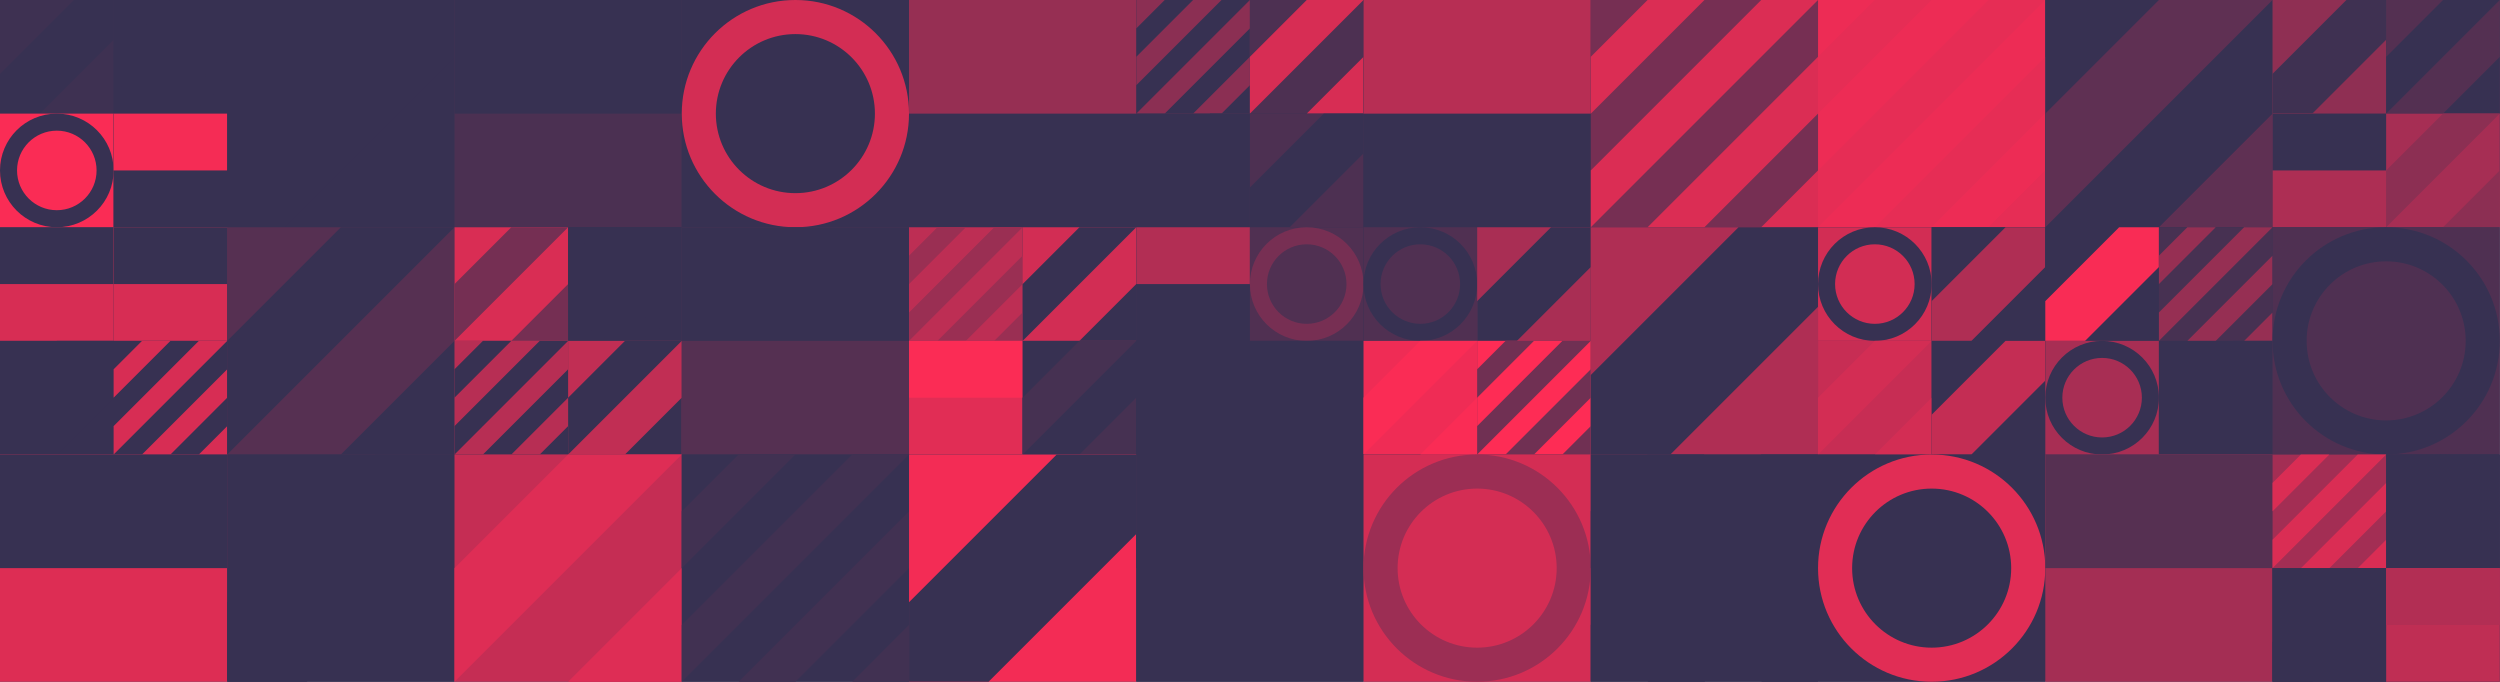 <?xml version="1.0" standalone="no"?><svg xmlns:xlink="http://www.w3.org/1999/xlink" xmlns="http://www.w3.org/2000/svg" viewBox="0 0 1000 272.724" preserveAspectRatio="xMaxYMax slice"><g transform="scale(0.58)"><rect x="0" y="0" width="1724" height="470.182" fill="#373152"/><rect x="0" y="0" width="156.727" height="156.727" fill="#373152"/><rect x="0" y="0" width="78.36" height="78.36" fill="#3e3152"/><g transform="translate(0,0) scale(3.918) rotate(0)"><path d="M13 0H20V7L7 20H0V13L13 0Z" fill="#373152"/></g><rect x="78.36" y="0" width="78.36" height="78.36" fill="#373152"/><g transform="translate(78.36,0) scale(3.918) rotate(0)"><path fill-rule="evenodd" clip-rule="evenodd" d="M10 20C15.523 20 20 15.523 20 10C20 4.477 15.523 0 10 0C4.477 0 0 4.477 0 10C0 15.523 4.477 20 10 20ZM10 17C13.866 17 17 13.866 17 10C17 6.134 13.866 3 10 3C6.134 3 3 6.134 3 10C3 13.866 6.134 17 10 17Z" fill="#373152"/></g><rect x="0" y="78.36" width="78.36" height="78.36" fill="#fa2c55"/><g transform="translate(0,78.36) scale(3.918) rotate(0)"><path fill-rule="evenodd" clip-rule="evenodd" d="M10 20C15.523 20 20 15.523 20 10C20 4.477 15.523 0 10 0C4.477 0 0 4.477 0 10C0 15.523 4.477 20 10 20ZM10 17C13.866 17 17 13.866 17 10C17 6.134 13.866 3 10 3C6.134 3 3 6.134 3 10C3 13.866 6.134 17 10 17Z" fill="#373152"/></g><rect x="78.36" y="78.36" width="78.36" height="78.36" fill="#373152"/><g transform="translate(78.36,78.36) scale(3.918) rotate(0)"><rect width="20" height="10" fill="#f52c55"/></g><rect x="156.73" y="0" width="156.73" height="156.73" fill="#373152"/><g transform="translate(156.73,0) scale(7.836) rotate(0)"><path d="M5 0H10L5 5L0 10V5L5 0Z" fill="#373152"/><path d="M20 15V20H15L20 15Z" fill="#373152"/><path d="M20 5V10L15 15L10 20H5L20 5Z" fill="#373152"/><path d="M15 0H20L5 15L0 20V15L15 0Z" fill="#373152"/></g><rect x="313.45" y="0" width="156.73" height="156.73" fill="#4b3052"/><g transform="translate(313.45,0) scale(7.836) rotate(0)"><rect width="20" height="10" fill="#373152"/></g><rect x="470.18" y="0" width="156.73" height="156.73" fill="#373152"/><g transform="translate(470.18,0) scale(7.836) rotate(0)"><path fill-rule="evenodd" clip-rule="evenodd" d="M10 20C15.523 20 20 15.523 20 10C20 4.477 15.523 0 10 0C4.477 0 0 4.477 0 10C0 15.523 4.477 20 10 20ZM10 17C13.866 17 17 13.866 17 10C17 6.134 13.866 3 10 3C6.134 3 3 6.134 3 10C3 13.866 6.134 17 10 17Z" fill="#d32d54"/></g><rect x="626.91" y="0" width="156.73" height="156.73" fill="#373152"/><g transform="translate(626.91,0) scale(7.836) rotate(0)"><rect width="20" height="10" fill="#962f53"/></g><rect x="783.636" y="0" width="156.727" height="156.727" fill="#373152"/><rect x="783.64" y="0" width="78.36" height="78.36" fill="#8b2f53"/><g transform="translate(783.64,0) scale(3.918) rotate(0)"><path d="M5 0H10L5 5L0 10V5L5 0Z" fill="#373152"/><path d="M20 15V20H15L20 15Z" fill="#373152"/><path d="M20 5V10L15 15L10 20H5L20 5Z" fill="#373152"/><path d="M15 0H20L5 15L0 20V15L15 0Z" fill="#373152"/></g><rect x="862" y="0" width="78.36" height="78.36" fill="#4d3052"/><g transform="translate(862,0) scale(3.918) rotate(0)"><path d="M10 0H20L0 20V10L10 0Z" fill="#d72d54"/><path d="M20 10V20H10L20 10Z" fill="#d72d54"/></g><rect x="783.64" y="78.36" width="78.36" height="78.36" fill="#373152"/><g transform="translate(783.64,78.36) scale(3.918) rotate(0)"><path d="M13 0H20V7L7 20H0V13L13 0Z" fill="#373152"/></g><rect x="862" y="78.36" width="78.36" height="78.36" fill="#4d3052"/><g transform="translate(862,78.36) scale(3.918) rotate(0)"><path d="M13 0H20V7L7 20H0V13L13 0Z" fill="#373152"/></g><rect x="940.36" y="0" width="156.73" height="156.73" fill="#373152"/><g transform="translate(940.36,0) scale(7.836) rotate(0)"><rect width="20" height="10" fill="#b72e54"/></g><rect x="1097.09" y="0" width="156.73" height="156.73" fill="#762f53"/><g transform="translate(1097.09,0) scale(7.836) rotate(0)"><path d="M5 0H10L5 5L0 10V5L5 0Z" fill="#db2d54"/><path d="M20 15V20H15L20 15Z" fill="#db2d54"/><path d="M20 5V10L15 15L10 20H5L20 5Z" fill="#db2d54"/><path d="M15 0H20L5 15L0 20V15L15 0Z" fill="#db2d54"/></g><rect x="1253.82" y="0" width="156.73" height="156.73" fill="#ed2c55"/><g transform="translate(1253.82,0) scale(7.836) rotate(0)"><path d="M5 0H10L5 5L0 10V5L5 0Z" fill="#e62d55"/><path d="M20 15V20H15L20 15Z" fill="#e62d55"/><path d="M20 5V10L15 15L10 20H5L20 5Z" fill="#e62d55"/><path d="M15 0H20L5 15L0 20V15L15 0Z" fill="#e62d55"/></g><rect x="1410.55" y="0" width="156.73" height="156.73" fill="#373152"/><g transform="translate(1410.55,0) scale(7.836) rotate(0)"><path d="M10 0H20L0 20V10L10 0Z" fill="#5f3053"/><path d="M20 10V20H10L20 10Z" fill="#5f3053"/></g><rect x="1567.273" y="0" width="156.727" height="156.727" fill="#373152"/><rect x="1567.27" y="0" width="78.36" height="78.36" fill="#8f2f53"/><g transform="translate(1567.27,0) scale(3.918) rotate(0)"><path d="M13 0H20V7L7 20H0V13L13 0Z" fill="#3f3152"/></g><rect x="1645.64" y="0" width="78.36" height="78.36" fill="#543052"/><g transform="translate(1645.64,0) scale(3.918) rotate(0)"><path d="M10 0H20L0 20V10L10 0Z" fill="#373152"/><path d="M20 10V20H10L20 10Z" fill="#373152"/></g><rect x="1567.27" y="78.36" width="78.36" height="78.36" fill="#ad2e54"/><g transform="translate(1567.27,78.36) scale(3.918) rotate(0)"><rect width="20" height="10" fill="#373152"/></g><rect x="1645.64" y="78.36" width="78.36" height="78.36" fill="#a62e54"/><g transform="translate(1645.64,78.36) scale(3.918) rotate(0)"><path d="M10 0H20L0 20V10L10 0Z" fill="#8c2f53"/><path d="M20 10V20H10L20 10Z" fill="#8c2f53"/></g><rect x="0" y="156.727" width="156.727" height="156.727" fill="#373152"/><rect x="0" y="156.73" width="78.36" height="78.36" fill="#d72d54"/><g transform="translate(0,156.73) scale(3.918) rotate(0)"><rect width="20" height="10" fill="#373152"/></g><rect x="78.36" y="156.73" width="78.36" height="78.36" fill="#d72d54"/><g transform="translate(78.36,156.73) scale(3.918) rotate(0)"><rect width="20" height="10" fill="#373152"/></g><rect x="0" y="235.09" width="78.36" height="78.36" fill="#373152"/><g transform="translate(0,235.09) scale(3.918) rotate(0)"><path d="M10 0H20L0 20V10L10 0Z" fill="#373152"/><path d="M20 10V20H10L20 10Z" fill="#373152"/></g><rect x="78.36" y="235.09" width="78.36" height="78.36" fill="#373152"/><g transform="translate(78.36,235.09) scale(3.918) rotate(0)"><path d="M5 0H10L5 5L0 10V5L5 0Z" fill="#d72d54"/><path d="M20 15V20H15L20 15Z" fill="#d72d54"/><path d="M20 5V10L15 15L10 20H5L20 5Z" fill="#d72d54"/><path d="M15 0H20L5 15L0 20V15L15 0Z" fill="#d72d54"/></g><rect x="156.73" y="156.73" width="156.73" height="156.73" fill="#563052"/><g transform="translate(156.73,156.73) scale(7.836) rotate(0)"><path d="M10 0H20L0 20V10L10 0Z" fill="#373152"/><path d="M20 10V20H10L20 10Z" fill="#373152"/></g><rect x="313.455" y="156.727" width="156.727" height="156.727" fill="#373152"/><rect x="313.45" y="156.73" width="78.36" height="78.36" fill="#d92d54"/><g transform="translate(313.45,156.73) scale(3.918) rotate(0)"><path d="M10 0H20L0 20V10L10 0Z" fill="#752f53"/><path d="M20 10V20H10L20 10Z" fill="#752f53"/></g><rect x="391.82" y="156.73" width="78.36" height="78.36" fill="#373152"/><g transform="translate(391.82,156.73) scale(3.918) rotate(0)"><path fill-rule="evenodd" clip-rule="evenodd" d="M10 20C15.523 20 20 15.523 20 10C20 4.477 15.523 0 10 0C4.477 0 0 4.477 0 10C0 15.523 4.477 20 10 20ZM10 17C13.866 17 17 13.866 17 10C17 6.134 13.866 3 10 3C6.134 3 3 6.134 3 10C3 13.866 6.134 17 10 17Z" fill="#373152"/></g><rect x="313.45" y="235.09" width="78.36" height="78.36" fill="#b72e54"/><g transform="translate(313.45,235.09) scale(3.918) rotate(0)"><path d="M5 0H10L5 5L0 10V5L5 0Z" fill="#373152"/><path d="M20 15V20H15L20 15Z" fill="#373152"/><path d="M20 5V10L15 15L10 20H5L20 5Z" fill="#373152"/><path d="M15 0H20L5 15L0 20V15L15 0Z" fill="#373152"/></g><rect x="391.82" y="235.09" width="78.36" height="78.36" fill="#c12e54"/><g transform="translate(391.82,235.09) scale(3.918) rotate(0)"><path d="M10 0H20L0 20V10L10 0Z" fill="#373152"/><path d="M20 10V20H10L20 10Z" fill="#373152"/></g><rect x="470.18" y="156.73" width="156.73" height="156.73" fill="#553052"/><g transform="translate(470.18,156.73) scale(7.836) rotate(0)"><rect width="20" height="10" fill="#373152"/></g><rect x="626.909" y="156.727" width="156.727" height="156.727" fill="#373152"/><rect x="626.91" y="156.73" width="78.36" height="78.36" fill="#bd2e54"/><g transform="translate(626.91,156.73) scale(3.918) rotate(0)"><path d="M5 0H10L5 5L0 10V5L5 0Z" fill="#9a2f53"/><path d="M20 15V20H15L20 15Z" fill="#9a2f53"/><path d="M20 5V10L15 15L10 20H5L20 5Z" fill="#9a2f53"/><path d="M15 0H20L5 15L0 20V15L15 0Z" fill="#9a2f53"/></g><rect x="705.27" y="156.73" width="78.36" height="78.36" fill="#d22d54"/><g transform="translate(705.27,156.73) scale(3.918) rotate(0)"><path d="M10 0H20L0 20V10L10 0Z" fill="#373152"/><path d="M20 10V20H10L20 10Z" fill="#373152"/></g><rect x="626.91" y="235.09" width="78.36" height="78.36" fill="#e12d55"/><g transform="translate(626.91,235.09) scale(3.918) rotate(0)"><rect width="20" height="10" fill="#fb2c55"/></g><rect x="705.27" y="235.09" width="78.36" height="78.36" fill="#373152"/><g transform="translate(705.27,235.09) scale(3.918) rotate(0)"><path d="M10 0H20L0 20V10L10 0Z" fill="#463152"/><path d="M20 10V20H10L20 10Z" fill="#463152"/></g><rect x="783.636" y="156.727" width="156.727" height="156.727" fill="#373152"/><rect x="783.64" y="156.73" width="78.36" height="78.36" fill="#373152"/><g transform="translate(783.64,156.73) scale(3.918) rotate(0)"><rect width="20" height="10" fill="#b22e54"/></g><rect x="862" y="156.73" width="78.36" height="78.36" fill="#503052"/><g transform="translate(862,156.73) scale(3.918) rotate(0)"><path fill-rule="evenodd" clip-rule="evenodd" d="M10 20C15.523 20 20 15.523 20 10C20 4.477 15.523 0 10 0C4.477 0 0 4.477 0 10C0 15.523 4.477 20 10 20ZM10 17C13.866 17 17 13.866 17 10C17 6.134 13.866 3 10 3C6.134 3 3 6.134 3 10C3 13.866 6.134 17 10 17Z" fill="#772f53"/></g><rect x="783.64" y="235.09" width="78.36" height="78.36" fill="#373152"/><g transform="translate(783.64,235.09) scale(3.918) rotate(0)"><rect width="20" height="10" fill="#373152"/></g><rect x="862" y="235.09" width="78.36" height="78.36" fill="#373152"/><g transform="translate(862,235.09) scale(3.918) rotate(0)"><rect width="20" height="10" fill="#373152"/></g><rect x="940.364" y="156.727" width="156.727" height="156.727" fill="#373152"/><rect x="940.36" y="156.73" width="78.36" height="78.36" fill="#503052"/><g transform="translate(940.36,156.73) scale(3.918) rotate(0)"><path fill-rule="evenodd" clip-rule="evenodd" d="M10 20C15.523 20 20 15.523 20 10C20 4.477 15.523 0 10 0C4.477 0 0 4.477 0 10C0 15.523 4.477 20 10 20ZM10 17C13.866 17 17 13.866 17 10C17 6.134 13.866 3 10 3C6.134 3 3 6.134 3 10C3 13.866 6.134 17 10 17Z" fill="#373152"/></g><rect x="1018.73" y="156.73" width="78.36" height="78.36" fill="#a92e54"/><g transform="translate(1018.73,156.73) scale(3.918) rotate(0)"><path d="M13 0H20V7L7 20H0V13L13 0Z" fill="#373152"/></g><rect x="940.36" y="235.09" width="78.36" height="78.36" fill="#ef2c55"/><g transform="translate(940.36,235.09) scale(3.918) rotate(0)"><path d="M10 0H20L0 20V10L10 0Z" fill="#fa2c55"/><path d="M20 10V20H10L20 10Z" fill="#fa2c55"/></g><rect x="1018.73" y="235.09" width="78.36" height="78.36" fill="#fe2c55"/><g transform="translate(1018.73,235.09) scale(3.918) rotate(0)"><path d="M5 0H10L5 5L0 10V5L5 0Z" fill="#703053"/><path d="M20 15V20H15L20 15Z" fill="#703053"/><path d="M20 5V10L15 15L10 20H5L20 5Z" fill="#703053"/><path d="M15 0H20L5 15L0 20V15L15 0Z" fill="#703053"/></g><rect x="1097.09" y="156.73" width="156.73" height="156.73" fill="#af2e54"/><g transform="translate(1097.09,156.73) scale(7.836) rotate(0)"><path d="M13 0H20V7L7 20H0V13L13 0Z" fill="#373152"/></g><rect x="1253.818" y="156.727" width="156.727" height="156.727" fill="#373152"/><rect x="1253.82" y="156.73" width="78.36" height="78.36" fill="#d22d54"/><g transform="translate(1253.82,156.73) scale(3.918) rotate(0)"><path fill-rule="evenodd" clip-rule="evenodd" d="M10 20C15.523 20 20 15.523 20 10C20 4.477 15.523 0 10 0C4.477 0 0 4.477 0 10C0 15.523 4.477 20 10 20ZM10 17C13.866 17 17 13.866 17 10C17 6.134 13.866 3 10 3C6.134 3 3 6.134 3 10C3 13.866 6.134 17 10 17Z" fill="#373152"/></g><rect x="1332.18" y="156.73" width="78.36" height="78.36" fill="#373152"/><g transform="translate(1332.18,156.73) scale(3.918) rotate(0)"><path d="M13 0H20V7L7 20H0V13L13 0Z" fill="#af2e54"/></g><rect x="1253.82" y="235.09" width="78.36" height="78.36" fill="#c72d54"/><g transform="translate(1253.82,235.09) scale(3.918) rotate(0)"><path d="M10 0H20L0 20V10L10 0Z" fill="#d32d54"/><path d="M20 10V20H10L20 10Z" fill="#d32d54"/></g><rect x="1332.18" y="235.09" width="78.36" height="78.36" fill="#373152"/><g transform="translate(1332.18,235.09) scale(3.918) rotate(0)"><path d="M13 0H20V7L7 20H0V13L13 0Z" fill="#c42d54"/></g><rect x="1410.545" y="156.727" width="156.727" height="156.727" fill="#373152"/><rect x="1410.55" y="156.73" width="78.36" height="78.36" fill="#373152"/><g transform="translate(1410.55,156.73) scale(3.918) rotate(0)"><path d="M13 0H20V7L7 20H0V13L13 0Z" fill="#f92c55"/></g><rect x="1488.91" y="156.73" width="78.36" height="78.36" fill="#473152"/><g transform="translate(1488.91,156.73) scale(3.918) rotate(0)"><path d="M5 0H10L5 5L0 10V5L5 0Z" fill="#962f53"/><path d="M20 15V20H15L20 15Z" fill="#962f53"/><path d="M20 5V10L15 15L10 20H5L20 5Z" fill="#962f53"/><path d="M15 0H20L5 15L0 20V15L15 0Z" fill="#962f53"/></g><rect x="1410.55" y="235.09" width="78.36" height="78.36" fill="#a82e54"/><g transform="translate(1410.55,235.09) scale(3.918) rotate(0)"><path fill-rule="evenodd" clip-rule="evenodd" d="M10 20C15.523 20 20 15.523 20 10C20 4.477 15.523 0 10 0C4.477 0 0 4.477 0 10C0 15.523 4.477 20 10 20ZM10 17C13.866 17 17 13.866 17 10C17 6.134 13.866 3 10 3C6.134 3 3 6.134 3 10C3 13.866 6.134 17 10 17Z" fill="#373152"/></g><rect x="1488.91" y="235.09" width="78.36" height="78.36" fill="#373152"/><g transform="translate(1488.91,235.09) scale(3.918) rotate(0)"><path d="M13 0H20V7L7 20H0V13L13 0Z" fill="#373152"/></g><rect x="1567.27" y="156.73" width="156.73" height="156.73" fill="#4f3052"/><g transform="translate(1567.27,156.73) scale(7.836) rotate(0)"><path fill-rule="evenodd" clip-rule="evenodd" d="M10 20C15.523 20 20 15.523 20 10C20 4.477 15.523 0 10 0C4.477 0 0 4.477 0 10C0 15.523 4.477 20 10 20ZM10 17C13.866 17 17 13.866 17 10C17 6.134 13.866 3 10 3C6.134 3 3 6.134 3 10C3 13.866 6.134 17 10 17Z" fill="#373152"/></g><rect x="0" y="313.45" width="156.73" height="156.73" fill="#dd2d54"/><g transform="translate(0,313.45) scale(7.836) rotate(0)"><rect width="20" height="10" fill="#373152"/></g><rect x="156.73" y="313.45" width="156.73" height="156.73" fill="#373152"/><g transform="translate(156.73,313.45) scale(7.836) rotate(0)"><path d="M13 0H20V7L7 20H0V13L13 0Z" fill="#373152"/></g><rect x="313.45" y="313.45" width="156.73" height="156.73" fill="#c52d54"/><g transform="translate(313.45,313.45) scale(7.836) rotate(0)"><path d="M10 0H20L0 20V10L10 0Z" fill="#de2d55"/><path d="M20 10V20H10L20 10Z" fill="#de2d55"/></g><rect x="470.18" y="313.45" width="156.73" height="156.73" fill="#373152"/><g transform="translate(470.18,313.45) scale(7.836) rotate(0)"><path d="M5 0H10L5 5L0 10V5L5 0Z" fill="#413152"/><path d="M20 15V20H15L20 15Z" fill="#413152"/><path d="M20 5V10L15 15L10 20H5L20 5Z" fill="#413152"/><path d="M15 0H20L5 15L0 20V15L15 0Z" fill="#413152"/></g><rect x="626.91" y="313.45" width="156.73" height="156.73" fill="#f32c55"/><g transform="translate(626.91,313.45) scale(7.836) rotate(0)"><path d="M13 0H20V7L7 20H0V13L13 0Z" fill="#373152"/></g><rect x="783.64" y="313.45" width="156.73" height="156.73" fill="#373152"/><g transform="translate(783.64,313.45) scale(7.836) rotate(0)"><rect width="20" height="10" fill="#373152"/></g><rect x="940.36" y="313.45" width="156.73" height="156.73" fill="#d42d54"/><g transform="translate(940.36,313.45) scale(7.836) rotate(0)"><path fill-rule="evenodd" clip-rule="evenodd" d="M10 20C15.523 20 20 15.523 20 10C20 4.477 15.523 0 10 0C4.477 0 0 4.477 0 10C0 15.523 4.477 20 10 20ZM10 17C13.866 17 17 13.866 17 10C17 6.134 13.866 3 10 3C6.134 3 3 6.134 3 10C3 13.866 6.134 17 10 17Z" fill="#9c2e54"/></g><rect x="1097.09" y="313.45" width="156.73" height="156.73" fill="#373152"/><g transform="translate(1097.09,313.45) scale(7.836) rotate(0)"><path d="M5 0H10L5 5L0 10V5L5 0Z" fill="#373152"/><path d="M20 15V20H15L20 15Z" fill="#373152"/><path d="M20 5V10L15 15L10 20H5L20 5Z" fill="#373152"/><path d="M15 0H20L5 15L0 20V15L15 0Z" fill="#373152"/></g><rect x="1253.82" y="313.45" width="156.73" height="156.73" fill="#373152"/><g transform="translate(1253.82,313.45) scale(7.836) rotate(0)"><path fill-rule="evenodd" clip-rule="evenodd" d="M10 20C15.523 20 20 15.523 20 10C20 4.477 15.523 0 10 0C4.477 0 0 4.477 0 10C0 15.523 4.477 20 10 20ZM10 17C13.866 17 17 13.866 17 10C17 6.134 13.866 3 10 3C6.134 3 3 6.134 3 10C3 13.866 6.134 17 10 17Z" fill="#e12d55"/></g><rect x="1410.55" y="313.45" width="156.73" height="156.73" fill="#a42e54"/><g transform="translate(1410.55,313.45) scale(7.836) rotate(0)"><rect width="20" height="10" fill="#563052"/></g><rect x="1567.273" y="313.455" width="156.727" height="156.727" fill="#373152"/><rect x="1567.27" y="313.45" width="78.36" height="78.36" fill="#a32e54"/><g transform="translate(1567.27,313.45) scale(3.918) rotate(0)"><path d="M5 0H10L5 5L0 10V5L5 0Z" fill="#da2d54"/><path d="M20 15V20H15L20 15Z" fill="#da2d54"/><path d="M20 5V10L15 15L10 20H5L20 5Z" fill="#da2d54"/><path d="M15 0H20L5 15L0 20V15L15 0Z" fill="#da2d54"/></g><rect x="1645.64" y="313.45" width="78.36" height="78.36" fill="#373152"/><g transform="translate(1645.64,313.45) scale(3.918) rotate(0)"><path fill-rule="evenodd" clip-rule="evenodd" d="M10 20C15.523 20 20 15.523 20 10C20 4.477 15.523 0 10 0C4.477 0 0 4.477 0 10C0 15.523 4.477 20 10 20ZM10 17C13.866 17 17 13.866 17 10C17 6.134 13.866 3 10 3C6.134 3 3 6.134 3 10C3 13.866 6.134 17 10 17Z" fill="#373152"/></g><rect x="1567.27" y="391.82" width="78.36" height="78.36" fill="#373152"/><g transform="translate(1567.27,391.82) scale(3.918) rotate(0)"><path d="M13 0H20V7L7 20H0V13L13 0Z" fill="#373152"/></g><rect x="1645.64" y="391.82" width="78.36" height="78.36" fill="#bf2e54"/><g transform="translate(1645.64,391.82) scale(3.918) rotate(0)"><rect width="20" height="10" fill="#b22e54"/></g></g></svg>